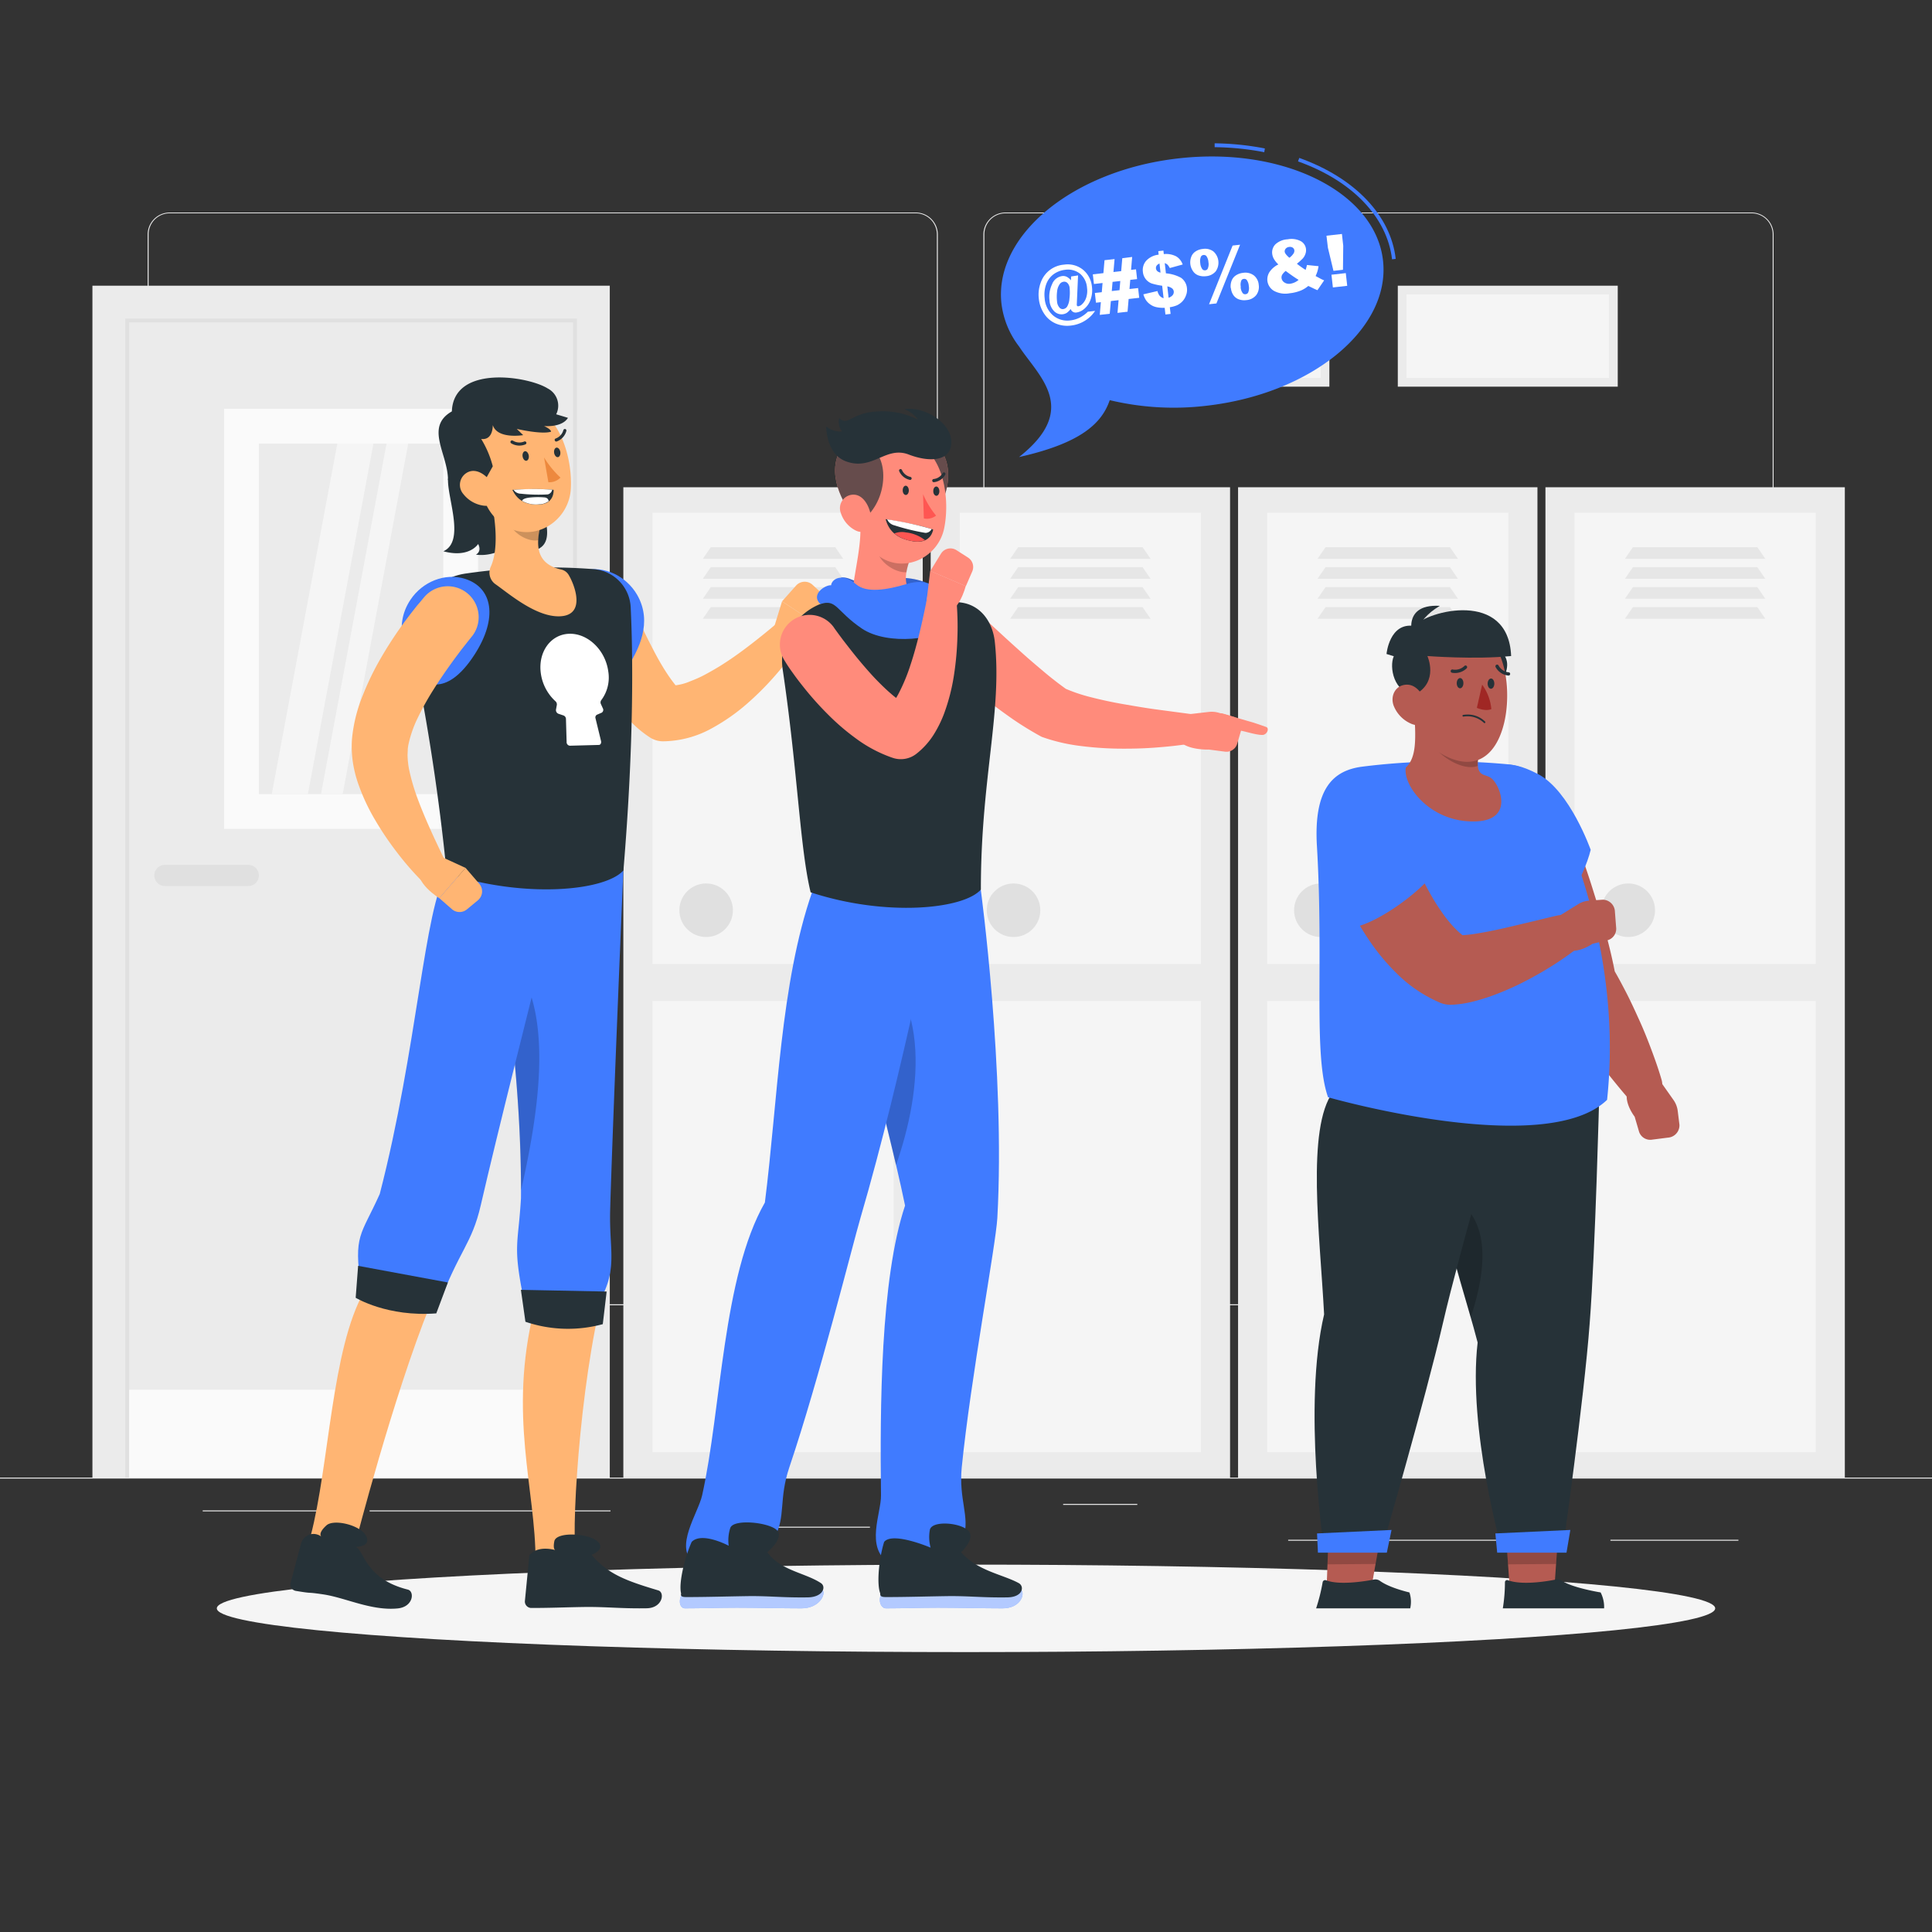 <svg xmlns="http://www.w3.org/2000/svg" viewBox="0 0 500 500"><rect x="0" y="0" width="500" height="500" fill="#333333" stroke="none"/><g id="freepik--background-complete--inject-299"><rect y="382.4" width="500" height="0.25" style="fill:#ebebeb"></rect><rect x="416.78" y="398.49" width="33.12" height="0.25" style="fill:#ebebeb"></rect><rect x="333.38" y="398.49" width="70.81" height="0.25" style="fill:#ebebeb"></rect><rect x="275.14" y="389.21" width="19.19" height="0.25" style="fill:#ebebeb"></rect><rect x="52.46" y="390.89" width="34.29" height="0.25" style="fill:#ebebeb"></rect><rect x="95.65" y="390.89" width="62.35" height="0.25" style="fill:#ebebeb"></rect><rect x="188.33" y="395.11" width="36.81" height="0.25" style="fill:#ebebeb"></rect><path d="M237,337.8H43.91a5.71,5.71,0,0,1-5.7-5.71V60.66A5.71,5.71,0,0,1,43.91,55H237a5.71,5.71,0,0,1,5.71,5.71V332.09A5.71,5.71,0,0,1,237,337.8ZM43.91,55.2a5.46,5.46,0,0,0-5.45,5.46V332.09a5.46,5.46,0,0,0,5.45,5.46H237a5.47,5.47,0,0,0,5.46-5.46V60.66A5.47,5.47,0,0,0,237,55.2Z" style="fill:#ebebeb"></path><path d="M453.31,337.8H260.21a5.72,5.72,0,0,1-5.71-5.71V60.66A5.72,5.72,0,0,1,260.21,55h193.1A5.71,5.71,0,0,1,459,60.66V332.09A5.71,5.71,0,0,1,453.31,337.8ZM260.21,55.2a5.47,5.47,0,0,0-5.46,5.46V332.09a5.47,5.47,0,0,0,5.46,5.46h193.1a5.47,5.47,0,0,0,5.46-5.46V60.66a5.47,5.47,0,0,0-5.46-5.46Z" style="fill:#ebebeb"></path><rect x="23.92" y="73.94" width="133.89" height="308.46" style="fill:#ebebeb"></rect><rect x="32.92" y="359.67" width="115.89" height="22.73" style="fill:#fafafa"></rect><path d="M64.27,223.83H42.67a2.74,2.74,0,0,0-2.74,2.74h0a2.74,2.74,0,0,0,2.74,2.73h21.6A2.73,2.73,0,0,0,67,226.57h0A2.74,2.74,0,0,0,64.27,223.83Z" style="fill:#e0e0e0"></path><rect x="58" y="105.8" width="65.72" height="108.72" style="fill:#fafafa"></rect><rect x="45.5" y="136.3" width="90.72" height="47.72" transform="translate(251.02 69.3) rotate(90)" style="fill:#ebebeb"></rect><polygon points="70.33 205.52 87.3 114.8 96.65 114.8 79.68 205.52 70.33 205.52" style="fill:#f5f5f5"></polygon><polygon points="83.07 205.52 100.04 114.8 105.65 114.8 88.68 205.52 83.07 205.52" style="fill:#f5f5f5"></polygon><polygon points="149.31 382.4 148.31 382.4 148.31 83.44 33.42 83.44 33.42 382.4 32.42 382.4 32.42 82.44 149.31 82.44 149.31 382.4" style="fill:#e0e0e0"></polygon><rect x="161.32" y="126.1" width="77.48" height="256.29" style="fill:#ebebeb"></rect><rect x="168.85" y="132.69" width="62.42" height="116.78" style="fill:#f5f5f5"></rect><polygon points="216.16 141.61 183.96 141.61 181.89 144.62 218.22 144.62 216.16 141.61" style="fill:#e6e6e6"></polygon><polygon points="216.16 146.78 183.96 146.78 181.89 149.79 218.22 149.79 216.16 146.78" style="fill:#e6e6e6"></polygon><polygon points="216.16 151.95 183.96 151.95 181.89 154.96 218.22 154.96 216.16 151.95" style="fill:#e6e6e6"></polygon><polygon points="216.16 157.12 183.96 157.12 181.89 160.13 218.22 160.13 216.16 157.12" style="fill:#e6e6e6"></polygon><rect x="168.85" y="259.03" width="62.42" height="116.78" style="fill:#f5f5f5"></rect><circle cx="182.75" cy="235.57" r="6.93" style="fill:#e0e0e0"></circle><rect x="240.86" y="126.1" width="77.48" height="256.29" style="fill:#ebebeb"></rect><rect x="248.39" y="132.69" width="62.42" height="116.78" style="fill:#f5f5f5"></rect><polygon points="295.7 141.61 263.5 141.61 261.44 144.62 297.77 144.62 295.7 141.61" style="fill:#e6e6e6"></polygon><polygon points="295.7 146.78 263.5 146.78 261.44 149.79 297.77 149.79 295.7 146.78" style="fill:#e6e6e6"></polygon><polygon points="295.7 151.95 263.5 151.95 261.44 154.96 297.77 154.96 295.7 151.95" style="fill:#e6e6e6"></polygon><polygon points="295.7 157.12 263.5 157.12 261.44 160.13 297.77 160.13 295.7 157.12" style="fill:#e6e6e6"></polygon><rect x="248.39" y="259.03" width="62.42" height="116.78" style="fill:#f5f5f5"></rect><circle cx="262.3" cy="235.57" r="6.93" style="fill:#e0e0e0"></circle><rect x="320.41" y="126.1" width="77.48" height="256.29" style="fill:#ebebeb"></rect><rect x="327.94" y="132.69" width="62.42" height="116.78" style="fill:#f5f5f5"></rect><polygon points="375.25 141.61 343.05 141.61 340.98 144.62 377.32 144.62 375.25 141.61" style="fill:#e6e6e6"></polygon><polygon points="375.25 146.78 343.05 146.78 340.98 149.79 377.32 149.79 375.25 146.78" style="fill:#e6e6e6"></polygon><polygon points="375.25 151.95 343.05 151.95 340.98 154.96 377.32 154.96 375.25 151.95" style="fill:#e6e6e6"></polygon><polygon points="375.25 157.12 343.05 157.12 340.98 160.13 377.32 160.13 375.25 157.12" style="fill:#e6e6e6"></polygon><rect x="327.94" y="259.03" width="62.42" height="116.78" style="fill:#f5f5f5"></rect><circle cx="341.84" cy="235.57" r="6.93" style="fill:#e0e0e0"></circle><rect x="399.96" y="126.1" width="77.48" height="256.29" style="fill:#ebebeb"></rect><rect x="407.48" y="132.69" width="62.42" height="116.78" style="fill:#f5f5f5"></rect><polygon points="454.8 141.61 422.6 141.61 420.53 144.62 456.86 144.62 454.8 141.61" style="fill:#e6e6e6"></polygon><polygon points="454.8 146.78 422.6 146.78 420.53 149.79 456.86 149.79 454.8 146.78" style="fill:#e6e6e6"></polygon><polygon points="454.8 151.95 422.6 151.95 420.53 154.96 456.86 154.96 454.8 151.95" style="fill:#e6e6e6"></polygon><polygon points="454.8 157.12 422.6 157.12 420.53 160.13 456.86 160.13 454.8 157.12" style="fill:#e6e6e6"></polygon><rect x="407.48" y="259.03" width="62.42" height="116.78" style="fill:#f5f5f5"></rect><circle cx="421.39" cy="235.57" r="6.93" style="fill:#e0e0e0"></circle><rect x="361.75" y="73.94" width="56.92" height="26.13" style="fill:#ebebeb"></rect><rect x="379.4" y="60.8" width="21.62" height="52.41" transform="translate(477.21 -303.21) rotate(90)" style="fill:#f5f5f5"></rect><rect x="287.12" y="73.94" width="56.92" height="26.13" style="fill:#ebebeb"></rect><rect x="304.77" y="60.8" width="21.62" height="52.41" transform="translate(402.58 -228.58) rotate(90)" style="fill:#f5f5f5"></rect></g><g id="freepik--Shadow--inject-299"><ellipse id="freepik--path--inject-299" cx="250" cy="416.24" rx="193.89" ry="11.32" style="fill:#f5f5f5"></ellipse></g><g id="freepik--character-1--inject-299"><path d="M115.94,124.29c0,5.13,4.38,15.88-1.2,18.38,6.75,1.83,9-1.88,9-1.88s1.1,1.79-.57,2.75c3,.42,6.59-.54,10.21-3.33a2.32,2.32,0,0,1-.76,3.07c5.18-.61,10.18-.19,8.72-7.92s-2.25-18.28-2.25-18.28S115.82,118.13,115.94,124.29Z" style="fill:#263238"></path><path d="M133.25,275.5c1,10.84,1.67,22.66,1.58,34.62-.73,12.19-2.13,12,.62,25.73l20,.36c4.45-8.13,2.15-13.14,2.45-23,.79-26,3.42-87.9,3.42-87.9l-15.49.24-20.17.33A419.39,419.39,0,0,1,133.25,275.5Z" style="fill:#407BFF"></path><path d="M133.42,249.5c10.16,13.91,5.59,40.08,1.43,58.57a397.32,397.32,0,0,0-5.19-60.87Z" style="opacity:0.2"></path><path d="M98.28,309c9.71-37.5,11.57-74.41,17.33-83l30.22-.49s-6.43,25.21-12.58,50c-3.41,13.69-6.72,27.25-8.82,36.37-2.34,10.18-5.56,11.56-11,26.13L93.4,333.08C91.49,319.37,93.34,320,98.28,309Z" style="fill:#407BFF"></path><path d="M138.6,404.12c.05-18.79-7.15-37.69-.36-65.27h16.83c-5.82,26.1-7.62,65.31-5.48,65.08Z" style="fill:#ffb573"></path><path d="M92,399.3l-11.63-1.7c4.89-18.6,5.4-48.47,13.86-63.34l17.13,3.39C101.68,361.56,92,399.3,92,399.3Z" style="fill:#ffb573"></path><path d="M156,342.69l1-8.44-22.19-.44,1.17,8.26A34.22,34.22,0,0,0,156,342.69Z" style="fill:#263238"></path><path d="M112.91,339.9l3-8L92.68,327.6l-.63,8.26S100.22,340.88,112.91,339.9Z" style="fill:#263238"></path><path d="M162.92,155.18l1.48,3.3,1.56,3.37c1,2.24,2.14,4.44,3.25,6.58s2.29,4.18,3.5,6c.6.92,1.23,1.76,1.82,2.53a16.16,16.16,0,0,0,1.63,1.82l-3.86-1.34a13.92,13.92,0,0,0,6.28-1.1c1.22-.48,2.48-1,3.75-1.68s2.54-1.4,3.81-2.17c2.54-1.57,5.06-3.34,7.53-5.23s5-3.92,7.28-5.87l.15-.12a4,4,0,0,1,5.9,5.23,76.89,76.89,0,0,1-6.29,8.22,76,76,0,0,1-7.39,7.41,50.87,50.87,0,0,1-9.1,6.35,26.58,26.58,0,0,1-12.59,3.37,6.28,6.28,0,0,1-3.43-1l-.43-.29a27.24,27.24,0,0,1-4.19-3.48,42.46,42.46,0,0,1-3.16-3.58,66.55,66.55,0,0,1-5-7.26c-1.48-2.44-2.79-4.92-4-7.42-.6-1.26-1.2-2.51-1.75-3.79s-1.06-2.52-1.61-4a8,8,0,0,1,14.76-6.1Z" style="fill:#ffb573"></path><path d="M151.05,147.64c5.35-1.36,11,1.47,13.8,6.23,4.26,7.33.14,14.54-2.08,18.24-2,3.38-8.61,7.07-15.4-5.18C141.92,157.13,143.89,149.46,151.05,147.64Z" style="fill:#407BFF"></path><path d="M199.85,163.9l2.54-8.27,8.67,5.7s-3.2,7.21-7.31,6.13Z" style="fill:#ffb573"></path><path d="M210.29,151.35l2.7,2.51a3,3,0,0,1,.46,3.86l-2.39,3.61-8.67-5.7,3.62-4.07A3,3,0,0,1,210.29,151.35Z" style="fill:#ffb573"></path><path d="M120.74,148.4a149.52,149.52,0,0,1,33-1.1,10.4,10.4,0,0,1,9.48,9.84c.56,11.53.93,34.53-1.88,68.12-4.65,5.3-25.53,7.37-45.73.74a568.06,568.06,0,0,0-8.78-57.8A16.41,16.41,0,0,1,120.74,148.4Z" style="fill:#263238"></path><path d="M157.42,173.76c-.74-5.51-5.26-9.87-10.08-9.74s-8.13,4.7-7.38,10.21a12,12,0,0,0,3.8,7.26,1.08,1.08,0,0,1,.34,1l-.2,1.1a1,1,0,0,0,.6,1.12l1.36.46a1,1,0,0,1,.61.91l.17,5.91a.92.92,0,0,0,.83,1l7.51-.2c.42,0,.69-.48.57-1l-1.43-5.88a.79.79,0,0,1,.37-.94l1.23-.53a.84.84,0,0,0,.29-1.14l-.49-1.08a1,1,0,0,1,.07-1A9.73,9.73,0,0,0,157.42,173.76Z" style="fill:#fff"></path><path d="M120.43,149.83c-5.26-1.7-11.11.76-14.17,5.34-4.72,7-1.07,14.5.91,18.33,1.81,3.5,8.14,7.6,15.7-4.18C128.93,159.87,127.45,152.1,120.43,149.83Z" style="fill:#407BFF"></path><path d="M126.58,127.05l13.22,9.27c-1.06,4.69-1.1,9.6,5.38,11.06a3,3,0,0,1,2,1.42c1.58,2.65,4.54,10.45-2.31,10.7-6.2.23-13.32-6-16.73-8.37a3.65,3.65,0,0,1-1.15-4.42C129.41,141.4,127.92,132.32,126.58,127.05Z" style="fill:#ffb573"></path><path d="M132,130.83l7.82,5.49a20.45,20.45,0,0,0-.51,3.48c-2.83.57-7.07-2.12-7.48-4.88A12.34,12.34,0,0,1,132,130.83Z" style="opacity:0.2"></path><path d="M122.46,119c2,8.25,2.69,13.17,7.64,16.68,7.46,5.28,17.08-.42,17.62-9.1.49-7.82-2.79-20-11.53-21.82A11.68,11.68,0,0,0,122.46,119Z" style="fill:#ffb573"></path><path d="M127.53,110c1.16,3.75,7.87,2.61,7.87,2.61L133.74,111s6.41,1.51,8.87.72c0-.67-1.81-1.46-1.81-1.46s4.6.46,6.19-2.12c-1.92-.59-3.05-.92-3.05-.92a5,5,0,0,0-2.2-6.69c-5-3.16-24.34-6.27-24.8,5.94-7.09,4.06-1,11-1,17.79h9.59l2-3.58a25.78,25.78,0,0,0-3-7.08C127.69,114,127.53,110,127.53,110Z" style="fill:#263238"></path><path d="M143.27,126.78s-2.83-.47-10.67,0c1.1,2.26,3,4,7,3.79S143.27,126.78,143.27,126.78Z" style="fill:#263238"></path><path d="M137.39,128.74a19.89,19.89,0,0,1,3.64,0c.72.15.8.45,1,.93a4.2,4.2,0,0,1-2.45.84,7.41,7.41,0,0,1-4.45-.87C135.18,129.12,136.27,128.82,137.39,128.74Z" style="fill:#fff"></path><path d="M142.91,126.73a1.55,1.55,0,0,1-1.13,1.22,41.37,41.37,0,0,1-7-.18,2.26,2.26,0,0,1-1.86-1A66.7,66.7,0,0,1,142.91,126.73Z" style="fill:#fff"></path><path d="M119.93,127.88a8,8,0,0,0,5.36,3c2.81.3,3.77-2.33,2.62-4.74-1-2.17-3.74-4.94-6.38-4.12A3.64,3.64,0,0,0,119.93,127.88Z" style="fill:#ffb573"></path><path d="M135.25,118.16c.12.68.57,1.16,1,1.08s.71-.7.59-1.37-.57-1.17-1-1.09S135.13,117.48,135.25,118.16Z" style="fill:#263238"></path><path d="M143.41,117.23c.12.68.58,1.16,1,1.08s.71-.7.59-1.38-.57-1.16-1-1.08S143.3,116.55,143.41,117.23Z" style="fill:#263238"></path><path d="M140.8,118.39a24.65,24.65,0,0,0,4.25,5.21,4,4,0,0,1-3.13,1.2Z" style="fill:#ed893e"></path><path d="M136.08,114.32a.4.4,0,0,1,.13.16.42.42,0,0,1-.24.53,4.06,4.06,0,0,1-3.7-.3.4.4,0,0,1-.09-.56.42.42,0,0,1,.57-.1h0a3.21,3.21,0,0,0,2.93.21A.39.39,0,0,1,136.08,114.32Z" style="fill:#263238"></path><path d="M143.55,113.78a.37.37,0,0,1,.24-.29,3.19,3.19,0,0,0,2-2.14.42.42,0,0,1,.48-.32.41.41,0,0,1,.31.48,4,4,0,0,1-2.47,2.73.39.39,0,0,1-.52-.23A.36.36,0,0,1,143.55,113.78Z" style="fill:#263238"></path><path d="M122.1,164.73l-1.27,1.6L119.51,168c-.87,1.16-1.75,2.32-2.6,3.5-1.69,2.35-3.32,4.72-4.82,7.12a73,73,0,0,0-4,7.21,30.08,30.08,0,0,0-2.37,6.77,6.52,6.52,0,0,0-.12.73,4.21,4.21,0,0,0-.07.73c0,.49-.07,1.1-.05,1.6a22.59,22.59,0,0,0,.38,3.42,54,54,0,0,0,2.3,7.83c2,5.36,4.61,10.88,7.2,16.21l.07.15a4,4,0,0,1-6.43,4.56,75.4,75.4,0,0,1-6.4-7.42,79.32,79.32,0,0,1-5.52-8.2,52,52,0,0,1-4.41-9.48,31.18,31.18,0,0,1-1.38-5.69,27.89,27.89,0,0,1-.25-3,24,24,0,0,1,.09-3.17,39.81,39.81,0,0,1,2.79-11,71,71,0,0,1,4.5-9.31q2.52-4.38,5.39-8.4,1.43-2,3-4c.51-.64,1-1.3,1.56-1.93s1-1.24,1.69-2a8,8,0,0,1,12.27,10.22Z" style="fill:#ffb573"></path><path d="M112.62,221l7.86,3.61-6.79,7.84s-6.73-4.13-5.11-8.06Z" style="fill:#ffb573"></path><path d="M123.67,233l-2.84,2.35a3,3,0,0,1-3.88-.06l-3.26-2.85,6.79-7.84,3.56,4.13A3,3,0,0,1,123.67,233Z" style="fill:#ffb573"></path><path d="M137,402.51l-1.16,11.85a1.67,1.67,0,0,0,1.66,1.78c5.17,0,8.45-.17,13.46-.25,5.85-.09,9.53.44,16.39.33,4.15-.06,4.78-4.12,3-4.63-8.36-2.5-13-4.2-17.25-9.2,0,0,3.88-1.42,1.5-3.52s-10.65-2.52-11.14,0,.49,2.36.49,2.36S139.31,399.67,137,402.51Z" style="fill:#263238"></path><path d="M80.76,397a3.42,3.42,0,0,0-2.88,2.59l-2.69,10.13a1.68,1.68,0,0,0,1.36,2c5.1.84,2.12.17,7.07.9,5.79.85,12.45,4.3,19.28,3.64,4.13-.4,4.42-4.42,2.66-4.87-11.17-2.81-11.16-10-13.51-11.07,0,0,4.11.07,2.71-2.78s-8.36-4.5-10.27-2.78c-2.43,2.2-1.28,2.94-1.28,2.94A3.46,3.46,0,0,0,80.76,397Z" style="fill:#263238"></path></g><g id="freepik--character-2--inject-299"><path d="M241.09,115.13c5,1,6.17,11.63.64,17.66l-4.54-.88s-6.94-8.12-3.35-15.62C240.91,112.58,241.09,115.13,241.09,115.13Z" style="fill:#ff8b7b"></path><path d="M241.09,115.13c5,1,6.17,11.63.64,17.66l-4.54-.88s-6.94-8.12-3.35-15.62C240.91,112.58,241.09,115.13,241.09,115.13Z" style="fill:#263238;opacity:0.7"></path><path d="M234.23,312c-5.42-26.32-14.33-51.68-14.76-81.24l19.43-.31,14.92-.24s6.39,47.19,4.29,85c-.39,7-6.92,41.64-9.21,64.55-.83,8.3,2.14,12.73.48,18.07L230,404.44c-6.12-4-1.93-12.83-2-17.43C227.74,364.52,227.82,331.17,234.23,312Z" style="fill:#407BFF"></path><path d="M231.89,301.51c-4.31-18.41-9.56-36.69-11.58-56.64C241.92,254.62,238.62,282.49,231.89,301.51Z" style="opacity:0.2"></path><path d="M228.05,412.52l1.26-.33,35-.71c1,1.11-.2,4.76-4.87,4.76s-11.88-.17-16.69-.17-8.91.17-13.43.17C228,416.24,227.2,414.34,228.05,412.52Z" style="fill:#407BFF"></path><path d="M228.05,412.52l1.26-.33,35-.71c1,1.11-.2,4.76-4.87,4.76s-11.88-.17-16.69-.17-8.91.17-13.43.17C228,416.24,227.2,414.34,228.05,412.52Z" style="fill:#fff;opacity:0.6"></path><path d="M228.81,399.05c-1.28,4.12-2,10.71-1,13.34-.09.9.69.93,1.61.93,5,0,10.69-.17,15.52-.24,5.63-.09,9.18.42,15.79.32,4-.06,4.46-2.85,2.92-3.69-4-2.21-10.84-3.21-14.92-8,0,0,4-3.68,1.72-5.71s-9.34-2.49-9.81-.06a10.49,10.49,0,0,0,.2,4.59S231,396.31,228.81,399.05Z" style="fill:#263238"></path><path d="M253.39,158.8l5.58,5.14c1.87,1.74,3.77,3.44,5.66,5.14s3.81,3.32,5.71,4.92,3.84,3.09,5.76,4.46l-1-.51a42.65,42.65,0,0,0,7.28,2.5c2.67.68,5.47,1.29,8.32,1.78s5.75,1,8.68,1.39,5.9.79,8.78,1.17l.11,0a3.85,3.85,0,0,1,.13,7.61c-3.17.53-6.21.83-9.35,1.07s-6.25.31-9.41.28a85.92,85.92,0,0,1-9.64-.65,47,47,0,0,1-10.17-2.32,3.35,3.35,0,0,1-.47-.21l-.55-.3c-2.56-1.44-5-2.95-7.28-4.56s-4.53-3.26-6.68-5-4.24-3.49-6.29-5.3-4-3.65-6-5.72a7.69,7.69,0,0,1,10.73-11Z" style="fill:#ff8b7b"></path><path d="M305.6,185.07l7.29-.83a6.52,6.52,0,0,1,2.41.19l3.87,1.08a2.91,2.91,0,0,1,2,3.62l-1,3.4a2.9,2.9,0,0,1-3.14,2l-4.14-.54s-7.59.29-8.4-3.72Z" style="fill:#ff8b7b"></path><path d="M316.87,189c.35-.63,2.71-.22,4.13.06s5.12,1.44,6.11,1.08,1.34-1.74.57-2-3.19-1.16-5.17-1.67-5.68-1.81-6.55-1.89S316.87,189,316.87,189Z" style="fill:#ff8b7b"></path><path d="M181.71,387c5-22.49,5.28-56.61,16.24-75.79,3.33-26.22,4-56.76,12.27-80.47l32.63-.55s-9.09,47.19-20.16,85c-2.05,7-10.67,41.64-18.41,64.55-2.8,8.3-.87,12.73-3.8,18.07l-20.91,6.63C174.39,400.43,180.68,391.61,181.71,387Z" style="fill:#407BFF"></path><path d="M176.51,412.52l1.3-.33,35.09-.71c.88,1.11-.82,4.76-5.5,4.76s-11.85-.17-16.66-.17-8.93.17-13.46.17C176,416.24,175.43,414.34,176.51,412.52Z" style="fill:#407BFF"></path><path d="M176.51,412.52l1.3-.33,35.09-.71c.88,1.11-.82,4.76-5.5,4.76s-11.85-.17-16.66-.17-8.93.17-13.46.17C176,416.24,175.43,414.34,176.51,412.52Z" style="fill:#fff;opacity:0.6"></path><path d="M179,399.05c-1.82,4.12-3.41,10.71-2.73,13.34-.22.9.56.93,1.47.93,5,0,10.73-.17,15.56-.24,5.65-.09,9.12.42,15.75.32,4-.06,4.81-2.76,3.41-3.69-4.1-2.71-10.43-3.21-13.88-8,0,0,4.5-3.68,2.47-5.71s-11.26-3-12.06-.55a10.42,10.42,0,0,0-.4,4.59S181.64,396.31,179,399.05Z" style="fill:#263238"></path><path d="M217.05,155.21a143.78,143.78,0,0,1,31.8.74c5,.73,8,5,8.59,10,2,18.2-3.62,35.55-3.59,64.27-4.49,5.1-24.6,7.1-44.06.71-2.8-11.62-3.31-31.11-7.19-57.4A15.81,15.81,0,0,1,217.05,155.21Z" style="fill:#263238"></path><path d="M217.66,149.5c2.68-.53,5.55,3.23,10.3,1.12s10.09-.6,12.24.38-5.28,6.95-12,7.19S217.66,149.5,217.66,149.5Z" style="fill:#407BFF"></path><path d="M217.66,149.5c2.68-.53,5.55,3.23,10.3,1.12s10.09-.6,12.24.38-5.28,6.95-12,7.19S217.66,149.5,217.66,149.5Z" style="opacity:0.2"></path><path d="M222.47,134.43l13,10.39c-1.6,4.37-2.15,9.06,4.56,11.2A3.26,3.26,0,0,1,242,157.6c1.41,2.72,1.23,6.3-6.05,5.76-6.59-.49-10.43-3.48-14.09-5.76-1.43-.89-1.45-2.57-1.28-4.24C221.18,147.64,223.35,139.63,222.47,134.43Z" style="fill:#ff8b7b"></path><path d="M221.58,151.23c2.66,2.29,7.88,1.46,13.1-.1s8.18.85,7.24,2.4c3.57,1.08,6.68,4.75,4,8.32s-16.17,5.36-22.89.8-6.47-7.69-10.73-6.33c-2.62-2.51,1.33-5,2.79-4.86C215.27,149.82,218,148.13,221.58,151.23Z" style="fill:#407BFF"></path><path d="M227.79,138.67l7.72,6.14a16.21,16.21,0,0,0-.9,3.28c-3.06.22-7.27-2.83-7.42-5.53A10.53,10.53,0,0,1,227.79,138.67Z" style="opacity:0.2"></path><path d="M221.31,126c.76,8.13.8,12.93,5.05,17,6.4,6,16.35,1.88,18-6.33,1.51-7.4,0-19.45-8.08-22.36A11.25,11.25,0,0,0,221.31,126Z" style="fill:#ff8b7b"></path><path d="M224.66,115.82c4.92,1.2,5.63,11.91-.18,17.68L220,132.41s-6.56-8.43-2.63-15.76C224.6,113.27,224.66,115.82,224.66,115.82Z" style="fill:#ff8b7b"></path><path d="M224.66,115.82c4.92,1.2,5.63,11.91-.18,17.68L220,132.41s-6.56-8.43-2.63-15.76C224.6,113.27,224.66,115.82,224.66,115.82Z" style="fill:#263238;opacity:0.7"></path><path d="M241.5,137.05s-3.16-1.21-12.31-2.69c.75,2.66,2.48,5,7.17,5.74S241.5,137.05,241.5,137.05Z" style="fill:#263238"></path><path d="M234.44,137.79a9.6,9.6,0,0,1,4.95,2,5.35,5.35,0,0,1-3,.27,9.52,9.52,0,0,1-4.93-2A5.25,5.25,0,0,1,234.44,137.79Z" style="fill:#ff5652"></path><path d="M241.1,136.91a1.79,1.79,0,0,1-1.6,1,56.06,56.06,0,0,1-8-1.94,2.74,2.74,0,0,1-1.9-1.56A84.82,84.82,0,0,1,241.1,136.91Z" style="fill:#fff"></path><path d="M217.61,132.77a7.65,7.65,0,0,0,3.82,4.51c2.43,1.23,4.19-.82,4-3.38-.2-2.31-1.7-5.72-4.36-5.88A3.5,3.5,0,0,0,217.61,132.77Z" style="fill:#ff8b7b"></path><path d="M233.62,126.94c0,.66.39,1.18.83,1.16s.77-.57.75-1.23-.4-1.19-.83-1.17S233.6,126.27,233.62,126.94Z" style="fill:#263238"></path><path d="M241.53,127.14c0,.67.4,1.19.83,1.17s.77-.57.75-1.23-.39-1.19-.83-1.17S241.51,126.48,241.53,127.14Z" style="fill:#263238"></path><path d="M238.89,127.9a23.11,23.11,0,0,0,3.36,5.54,3.85,3.85,0,0,1-3.16.73Z" style="fill:#ff5652"></path><path d="M235.92,123.71a.31.31,0,0,1,0,.19.39.39,0,0,1-.47.29,3.9,3.9,0,0,1-2.75-2.28.37.37,0,0,1,.23-.49.39.39,0,0,1,.5.23h0a3.1,3.1,0,0,0,2.21,1.78A.41.41,0,0,1,235.92,123.71Z" style="fill:#263238"></path><path d="M241.31,124.2a.37.37,0,0,1,.29-.22,3.09,3.09,0,0,0,2.36-1.53.39.39,0,0,1,.7.34,3.82,3.82,0,0,1-2.95,2,.4.4,0,0,1-.44-.34A.33.33,0,0,1,241.31,124.2Z" style="fill:#263238"></path><path d="M216,162.68l1.05,1.44,1.13,1.52c.78,1,1.55,2,2.34,3,1.58,2,3.22,3.94,4.88,5.78.83.93,1.68,1.8,2.54,2.65s1.71,1.66,2.58,2.4a25.82,25.82,0,0,0,5.06,3.51l-6.54.84c.87-.39,2.4-2.16,3.53-4.35a47.06,47.06,0,0,0,3.09-7.48c.9-2.7,1.66-5.53,2.36-8.4s1.32-5.86,1.9-8.69l0-.16a3.84,3.84,0,0,1,7.59.41,77.18,77.18,0,0,1,.27,9.71,80,80,0,0,1-.88,9.78,50.84,50.84,0,0,1-2.58,10.06,30.48,30.48,0,0,1-2.57,5.24,19.53,19.53,0,0,1-4.64,5.18,6.52,6.52,0,0,1-6.1,1l-.44-.15a35.21,35.21,0,0,1-9.1-4.89,59.16,59.16,0,0,1-7.07-6.06,81.13,81.13,0,0,1-6-6.64c-.93-1.16-1.84-2.31-2.71-3.51-.43-.6-.87-1.2-1.29-1.81s-.81-1.2-1.29-2a7.69,7.69,0,0,1,12.68-8.7Z" style="fill:#ff8b7b"></path><path d="M239.74,156l1-8.27,9.19,3.94s-1.83,7.38-5.91,7Z" style="fill:#ff8b7b"></path><path d="M247.53,142.38l3,1.92a2.9,2.9,0,0,1,1.09,3.58l-1.66,3.83-9.19-3.94,2.75-4.48A2.89,2.89,0,0,1,247.53,142.38Z" style="fill:#ff8b7b"></path><path d="M218.87,119.37c6.94,2.61,10.31-4.06,16.33-1.73,5,1.93,10.87,2,11-3.1s-7-9.48-12.16-8.64a8,8,0,0,1,3.57,2.72,20.26,20.26,0,0,0-10.78-2.12c-6.59.39-7.4,3.93-9.64,1.68a4.06,4.06,0,0,0,.73,3.48,5.78,5.78,0,0,1-4.1-1.28S213.74,117.44,218.87,119.37Z" style="fill:#263238"></path></g><g id="freepik--character-3--inject-299"><polygon points="403.34 395.66 389.64 395.8 390.78 411.96 402.22 411.87 403.34 395.66" style="fill:#b55b52"></polygon><polygon points="403.34 395.67 389.63 395.8 390.27 404.85 402.71 404.75 403.34 395.67" style="opacity:0.2"></polygon><path d="M382.41,347.44c-5.32-20.52-15.54-45-6.74-64.75l38.23-.12s-1,40.73-2.49,59.88c-1.48,19.9-7,58.77-7,58.77l-15.69,0S379.82,369.81,382.41,347.44Z" style="fill:#263238"></path><polygon points="387.47 401.82 405.41 401.82 406.4 395.95 387 396.85 387.47 401.82" style="fill:#407BFF"></polygon><path d="M380.62,340.94c-3-10.43-6.56-21.6-7.87-32.49C381.33,311.32,387.69,319.63,380.62,340.94Z" style="opacity:0.2"></path><path d="M389.48,409.48a.56.56,0,0,1,.74-.53c3.61,1.36,10,.32,12.39-.16a2.2,2.2,0,0,1,1.63.33c2.87,1.86,10,3,10,3a8.26,8.26,0,0,1,.9,4.12H388.93A43.12,43.12,0,0,0,389.48,409.48Z" style="fill:#263238"></path><polygon points="357.6 395.66 343.89 395.8 343.29 411.96 354.74 411.87 357.6 395.66" style="fill:#b55b52"></polygon><path d="M342.3,409.48a.66.66,0,0,1,.82-.53c3.39,1.36,9.94.32,12.43-.16a2,2,0,0,1,1.57.33c2.56,1.86,7.64,3,7.64,3a7.69,7.69,0,0,1,.2,4.12H340.61A47.41,47.41,0,0,0,342.3,409.48Z" style="fill:#263238"></path><polygon points="357.59 395.67 343.88 395.8 343.54 404.85 356 404.75 357.59 395.67" style="opacity:0.2"></polygon><path d="M342.68,340.16c-1.1-20.75-4.65-48.05,2.3-57.59h44.74s-11.87,40.73-16.3,59.88c-4.61,19.9-15.9,58.77-15.9,58.77l-14.82,0S337.11,363.84,342.68,340.16Z" style="fill:#263238"></path><polygon points="341.08 401.82 358.91 401.82 360.13 395.95 340.85 396.85 341.08 401.82" style="fill:#407BFF"></polygon><path d="M404.49,208.87c1.48,3.53,2.79,7,4.08,10.55s2.5,7.08,3.63,10.69l1.69,5.42c.53,1.83,1.06,3.66,1.56,5.52,1,3.72,1.93,7.45,2.67,11.55l-1.46-3.26c1.54,2.46,2.85,4.93,4.12,7.38s2.4,4.94,3.52,7.41,2.13,5,3.08,7.54,1.86,5.09,2.63,7.76a5.07,5.07,0,0,1-8.67,4.75l-.06-.07c-1.75-2-3.41-4.07-5.07-6.12s-3.25-4.14-4.86-6.2l-4.73-6.13c-1.56-2-3.15-4-4.66-5.84a6,6,0,0,1-1.14-2.15l-.32-1.11c-.9-3.12-2.1-6.48-3.27-9.83s-2.47-6.74-3.74-10.13l-3.85-10.21c-1.27-3.4-2.57-6.85-3.77-10.22l0-.06a10,10,0,0,1,18.64-7.24Z" style="fill:#b55b52"></path><path d="M429.18,279.11l-5.72.78c-5.32,2.9-.41,9.11-.41,9.11l1.15,3.93a3.05,3.05,0,0,0,3.44,2l4-.51a3.2,3.2,0,0,0,3-3.31l-.44-3.56a6.24,6.24,0,0,0-1.1-2.87Z" style="fill:#b55b52"></path><path d="M398.09,200.36c8.21,4.32,13.58,19.58,13.58,19.58-1.74,7.11-8.71,20.17-15.18,20.09,0,0-9.5-12.24-10.53-21.1C384.72,208.22,381.47,191.62,398.09,200.36Z" style="fill:#407BFF"></path><path d="M390.49,197.82a173.08,173.08,0,0,0-38.09.61c-7.31,1-12.47,5.57-11.58,20.54,1.79,30.36-1,54,2.88,65,0,0,56.19,16.1,72.21.67,3.9-36.54-9.21-66.87-15.19-79.5A12.83,12.83,0,0,0,390.49,197.82Z" style="fill:#407BFF"></path><path d="M386.27,201.69c-1.46-1.43-3-.6-3.69-2.75a7.47,7.47,0,0,1,.8-4.94l-17.33-9.36c.34,6.38.6,11.42-2.23,14-.82,4.76,6.57,14.51,18.39,13.93C391.55,212.07,388.37,203.74,386.27,201.69Z" style="fill:#b55b52"></path><path d="M383.13,194.54l-13.69-3.43c3.46,5.45,9.69,8.42,13,7.11A7.41,7.41,0,0,1,383.13,194.54Z" style="opacity:0.2"></path><path d="M386.15,167.34s8.52,2.39.41,11.72Z" style="fill:#263238"></path><path d="M364.23,174.57c.54,9,1.09,15.07,6.29,18.87,10.34,7.56,16.57,2.68,18.74-6.31,1.95-8.08.75-21.42-8.05-24.93A12.4,12.4,0,0,0,364.23,174.57Z" style="fill:#b55b52"></path><path d="M366,162c3.41-3.91,24.39-9.48,25.08,7.78-9.38.95-21.67,0-21.67,0s3.08,6.73-3.3,10c-5.38-.43-6.64-7.11-5.4-9.95-.95-.28-1.88-.58-1.88-.58S359.57,161,366,162Z" style="fill:#263238"></path><path d="M366,166.2s-4.17-10,6.64-9.41C365.8,160.78,366,166.2,366,166.2Z" style="fill:#263238"></path><path d="M379.82,184.92a7.7,7.7,0,0,0-1.14.09.23.23,0,0,0-.19.26.23.23,0,0,0,.26.19,6.12,6.12,0,0,1,5.28,1.61.22.22,0,0,0,.32,0,.23.23,0,0,0,0-.32A6.39,6.39,0,0,0,379.82,184.92Z" style="fill:#263238"></path><path d="M360.71,182.71a8.46,8.46,0,0,0,4.59,4.63c2.77,1.13,4.53-1.26,4.07-4.06-.42-2.52-2.36-6.14-5.3-6.09S359.7,180.14,360.71,182.71Z" style="fill:#b55b52"></path><path d="M377,176.81c0,.73.38,1.32.86,1.32s.87-.6.87-1.33-.39-1.32-.86-1.32S377,176.08,377,176.81Z" style="fill:#263238"></path><path d="M385,176.93c0,.73.38,1.32.86,1.32s.87-.6.87-1.33-.38-1.33-.86-1.32S385,176.2,385,176.93Z" style="fill:#263238"></path><path d="M383.58,177.19l-1.37,6s2.17,1,3.75.32A12.7,12.7,0,0,0,383.58,177.19Z" style="fill:#a02724"></path><path d="M379.39,172.24a.42.42,0,0,1,.18.11.44.44,0,0,1,0,.61,4.32,4.32,0,0,1-3.77,1.15.43.43,0,1,1,.21-.83h0a3.45,3.45,0,0,0,3-.95A.43.43,0,0,1,379.39,172.24Z" style="fill:#263238"></path><path d="M387.47,172a.44.44,0,0,1,.35.22,3.4,3.4,0,0,0,2.55,1.76.43.43,0,1,1-.06.85,4.22,4.22,0,0,1-3.24-2.18.44.44,0,0,1,.16-.59A.53.53,0,0,1,387.47,172Z" style="fill:#263238"></path><path d="M409.57,240.75a5.06,5.06,0,0,0-6-3.88l-.21,0c-2.46.53-5,1.2-7.5,1.78s-5,1.2-7.38,1.73-4.82,1-7.07,1.34c-1,.15-2,.26-2.92.31a24.49,24.49,0,0,1-3.35-3.34,32.57,32.57,0,0,1-2.25-3c-.74-1.05-1.46-2.17-2.14-3.34-1.36-2.34-2.67-4.82-3.86-7.39-.61-1.28-1.17-2.59-1.74-3.89l-.81-2-.71-1.77-.25-.62a10,10,0,0,0-18.74,6.89l.47,1.44.45,1.28c.31.84.64,1.67,1,2.49.65,1.64,1.4,3.24,2.16,4.83a76.13,76.13,0,0,0,5.36,9.34,54.86,54.86,0,0,0,7.23,8.81,35.78,35.78,0,0,0,10.46,7.33l.71.32a7.11,7.11,0,0,0,3.32.62,28.44,28.44,0,0,0,5.36-.81c1.59-.4,3.06-.85,4.49-1.34a73.81,73.81,0,0,0,8-3.4c2.52-1.27,4.94-2.61,7.29-4.06a82.11,82.11,0,0,0,6.87-4.71A5.08,5.08,0,0,0,409.57,240.75Z" style="fill:#b55b52"></path><path d="M342.33,207.73c-4.28,16.23,4.91,32.3,4.91,32.3,6.08,1.65,21.68-9.73,25-15.73a62.62,62.62,0,0,0-10-18C356,198.83,344.84,198.22,342.33,207.73Z" style="fill:#407BFF"></path><path d="M402.56,237.63l.49,5.75c2.62,5.47,9.07.88,9.07.88l4-.95a3.08,3.08,0,0,0,2.13-3.34l-.31-4a3.19,3.19,0,0,0-3.16-3.13l-3.57.25a6.21,6.21,0,0,0-2.92,1Z" style="fill:#b55b52"></path></g><g id="freepik--chat-bubble--inject-299"><path d="M361.21,67l-.95.11C359,56.21,349.93,46.75,335.93,41.77l.32-.9C350.6,46,359.93,55.73,361.21,67Z" style="fill:#407BFF"></path><path d="M327.19,39.39a71.1,71.1,0,0,0-12.84-1.3l0-1a72,72,0,0,1,13,1.33Z" style="fill:#407BFF"></path><path d="M304.9,41c-27.25,3.09-47.72,19.92-45.72,37.6a22.6,22.6,0,0,0,4.55,11.06h0c5.08,7.76,15.85,16.12,0,28.62,16.34-3.65,21.49-8.93,23.47-14.72a71.23,71.23,0,0,0,25,1.45c27.25-3.09,47.72-19.93,45.72-37.6S332.16,37.86,304.9,41Z" style="fill:#407BFF"></path><path d="M279,71.28l-.32,7.35a1.76,1.76,0,0,0,0,.33.32.32,0,0,0,.4.3,1.72,1.72,0,0,0,.91-.48,4.05,4.05,0,0,0,1.11-1.73,5.69,5.69,0,0,0,.22-2.56,5.22,5.22,0,0,0-1.82-3.66,5,5,0,0,0-3.87-1,6.18,6.18,0,0,0-3,1.17,5.57,5.57,0,0,0-1.9,2.64,7.86,7.86,0,0,0-.37,3.54,6.44,6.44,0,0,0,2.19,4.47A5.72,5.72,0,0,0,277,82.92a7.14,7.14,0,0,0,2.41-.71,8.35,8.35,0,0,0,2.13-1.54l1.87-.21A8.5,8.5,0,0,1,282.1,82a8.69,8.69,0,0,1-5,2.26,7.52,7.52,0,0,1-3.91-.55,6.73,6.73,0,0,1-2.94-2.49,8.44,8.44,0,0,1-1.4-3.88,8.91,8.91,0,0,1,.51-4.26,6.93,6.93,0,0,1,6-4.59,6.33,6.33,0,0,1,4.89,1.29,6.46,6.46,0,0,1,2.35,4.52,7.05,7.05,0,0,1-.35,3.22A5.38,5.38,0,0,1,280.52,80a3.85,3.85,0,0,1-1.9.87,1.34,1.34,0,0,1-1.53-.91,4.86,4.86,0,0,1-1,1,2.58,2.58,0,0,1-1.06.37,2.7,2.7,0,0,1-2.21-.78,4.28,4.28,0,0,1-1.21-2.81,7.56,7.56,0,0,1,.66-4.17,3.28,3.28,0,0,1,2.59-2.12,2.12,2.12,0,0,1,1.18.17,3.44,3.44,0,0,1,1.12.93l.05-1ZM273.56,78a2.69,2.69,0,0,0,.66,1.64,1.09,1.09,0,0,0,.94.35,1.46,1.46,0,0,0,1-.62,4.66,4.66,0,0,0,.61-2.08,12,12,0,0,0,.05-2.72,2.06,2.06,0,0,0-.54-1.3,1.15,1.15,0,0,0-1-.36,1.47,1.47,0,0,0-1,.58,4,4,0,0,0-.71,2A10.88,10.88,0,0,0,273.56,78Z" style="fill:#fff"></path><path d="M285.14,75.62l.2-2.38-2.23.26L282.82,71l2.74-.31.29-3.35,2.6-.29-.29,3.35,2-.23.29-3.35L293,66.5l-.28,3.35L294,69.7l.28,2.53-1.77.2-.2,2.37,2.23-.25.29,2.52-2.74.31-.28,3.29-2.6.3.28-3.29-2,.23-.29,3.29-2.58.29.28-3.29-1.26.14-.29-2.52Zm2.59-.3,2-.22.2-2.38-2,.23Z" style="fill:#fff"></path><path d="M306.08,68.45l-3.34.92a4.24,4.24,0,0,0-.56-.85,2.57,2.57,0,0,0-.74-.43l.3,2.65a9.91,9.91,0,0,1,3.89,1.14,3.67,3.67,0,0,1,1.55,2.67,3.83,3.83,0,0,1-.24,1.88A4.35,4.35,0,0,1,306,78a4.78,4.78,0,0,1-1.38,1,7.7,7.7,0,0,1-1.87.51l.2,1.73-1.34.15-.19-1.73a8.4,8.4,0,0,1-2.23-.19,4.19,4.19,0,0,1-1.54-.71,4.29,4.29,0,0,1-1.08-1.09,5.79,5.79,0,0,1-.67-1.5l3.65-.85a3.23,3.23,0,0,0,.59,1.25,2.28,2.28,0,0,0,1,.61l-.37-3.23a17.18,17.18,0,0,1-2.72-.59,3.53,3.53,0,0,1-2.27-3,3.63,3.63,0,0,1,.83-2.85,5.12,5.12,0,0,1,3.25-1.6l-.1-.91,1.33-.15.1.91a5.67,5.67,0,0,1,3.25.61A4,4,0,0,1,306.08,68.45Zm-6-.25a1.66,1.66,0,0,0-.76.57,1.12,1.12,0,0,0-.16.7,1.17,1.17,0,0,0,.32.67,1.68,1.68,0,0,0,.86.41Zm2.35,8.85a2.12,2.12,0,0,0,1.08-.7,1.33,1.33,0,0,0,.26-.93,1.24,1.24,0,0,0-.4-.76,2.76,2.76,0,0,0-1.27-.54Z" style="fill:#fff"></path><path d="M308.06,68.36a4,4,0,0,1,.21-1.82,2.81,2.81,0,0,1,1.09-1.43,4,4,0,0,1,1.93-.68,3.6,3.6,0,0,1,2.76.66,3.9,3.9,0,0,1,.58,5.13,3.64,3.64,0,0,1-2.54,1.26,4.18,4.18,0,0,1-2-.23,2.86,2.86,0,0,1-1.39-1.15A4,4,0,0,1,308.06,68.36Zm2.57-.27a3,3,0,0,0,.55,1.6.82.82,0,0,0,.74.26.74.74,0,0,0,.64-.42,2.8,2.8,0,0,0,.18-1.68,2.94,2.94,0,0,0-.55-1.61.89.89,0,0,0-1.38.16A3,3,0,0,0,310.63,68.09ZM319,63.55l1.93-.22-6.12,15.2-1.91.21Zm-.49,11a4,4,0,0,1,.2-1.82,2.81,2.81,0,0,1,1.09-1.43,4.16,4.16,0,0,1,1.93-.69,3.67,3.67,0,0,1,2.77.67,3.46,3.46,0,0,1,1.26,2.45,3.51,3.51,0,0,1-.68,2.68,3.64,3.64,0,0,1-2.55,1.26,4.08,4.08,0,0,1-2-.23,2.92,2.92,0,0,1-1.39-1.15A4.11,4.11,0,0,1,318.55,74.51Zm2.57-.27a2.84,2.84,0,0,0,.55,1.6.78.78,0,0,0,.72.26.81.81,0,0,0,.66-.41,2.83,2.83,0,0,0,.18-1.69,3,3,0,0,0-.55-1.61.81.81,0,0,0-.74-.25.75.75,0,0,0-.64.41A2.83,2.83,0,0,0,321.12,74.24Z" style="fill:#fff"></path><path d="M338.24,68.58l3,.31a11,11,0,0,1-.29,1.34,11.21,11.21,0,0,1-.47,1.21l1.51.81c.18.09.42.19.7.31l-1.74,2.54c-.39-.16-.79-.34-1.21-.55L338.59,74a7.47,7.47,0,0,1-1.84,1.15,10.7,10.7,0,0,1-3,.75,6.12,6.12,0,0,1-4.11-.66A3.48,3.48,0,0,1,328,72.69a3.57,3.57,0,0,1,.52-2.25,5.74,5.74,0,0,1,2.32-2A6.16,6.16,0,0,1,329.68,67a3.39,3.39,0,0,1-.43-1.29,3,3,0,0,1,.82-2.48,5.08,5.08,0,0,1,3.2-1.3,5.15,5.15,0,0,1,3.42.51,2.65,2.65,0,0,1,1.3,2,2.84,2.84,0,0,1-.18,1.35,3.34,3.34,0,0,1-.66,1.11,18.68,18.68,0,0,1-1.51,1.36,24.17,24.17,0,0,0,2.25,1.59A10,10,0,0,0,338.24,68.58Zm-5.5,1.54a3.73,3.73,0,0,0-.92,1,1.46,1.46,0,0,0-.16.84,1.58,1.58,0,0,0,.71,1.12,2.15,2.15,0,0,0,1.56.35,4.31,4.31,0,0,0,2.15-1C335.22,71.92,334.11,71.15,332.74,70.12Zm.95-3.41a4,4,0,0,0,1-1,1.33,1.33,0,0,0,.29-.92,1,1,0,0,0-.41-.69,1.29,1.29,0,0,0-.94-.19,1.32,1.32,0,0,0-.88.43,1.06,1.06,0,0,0-.27.82C332.54,65.56,332.94,66.07,333.69,66.71Z" style="fill:#fff"></path><path d="M343.29,61l4-.45.34,3.05-.07,6.22-2.46.28-1.44-6Zm1.29,10.1,3.71-.42.37,3.29-3.71.42Z" style="fill:#fff"></path></g></svg>